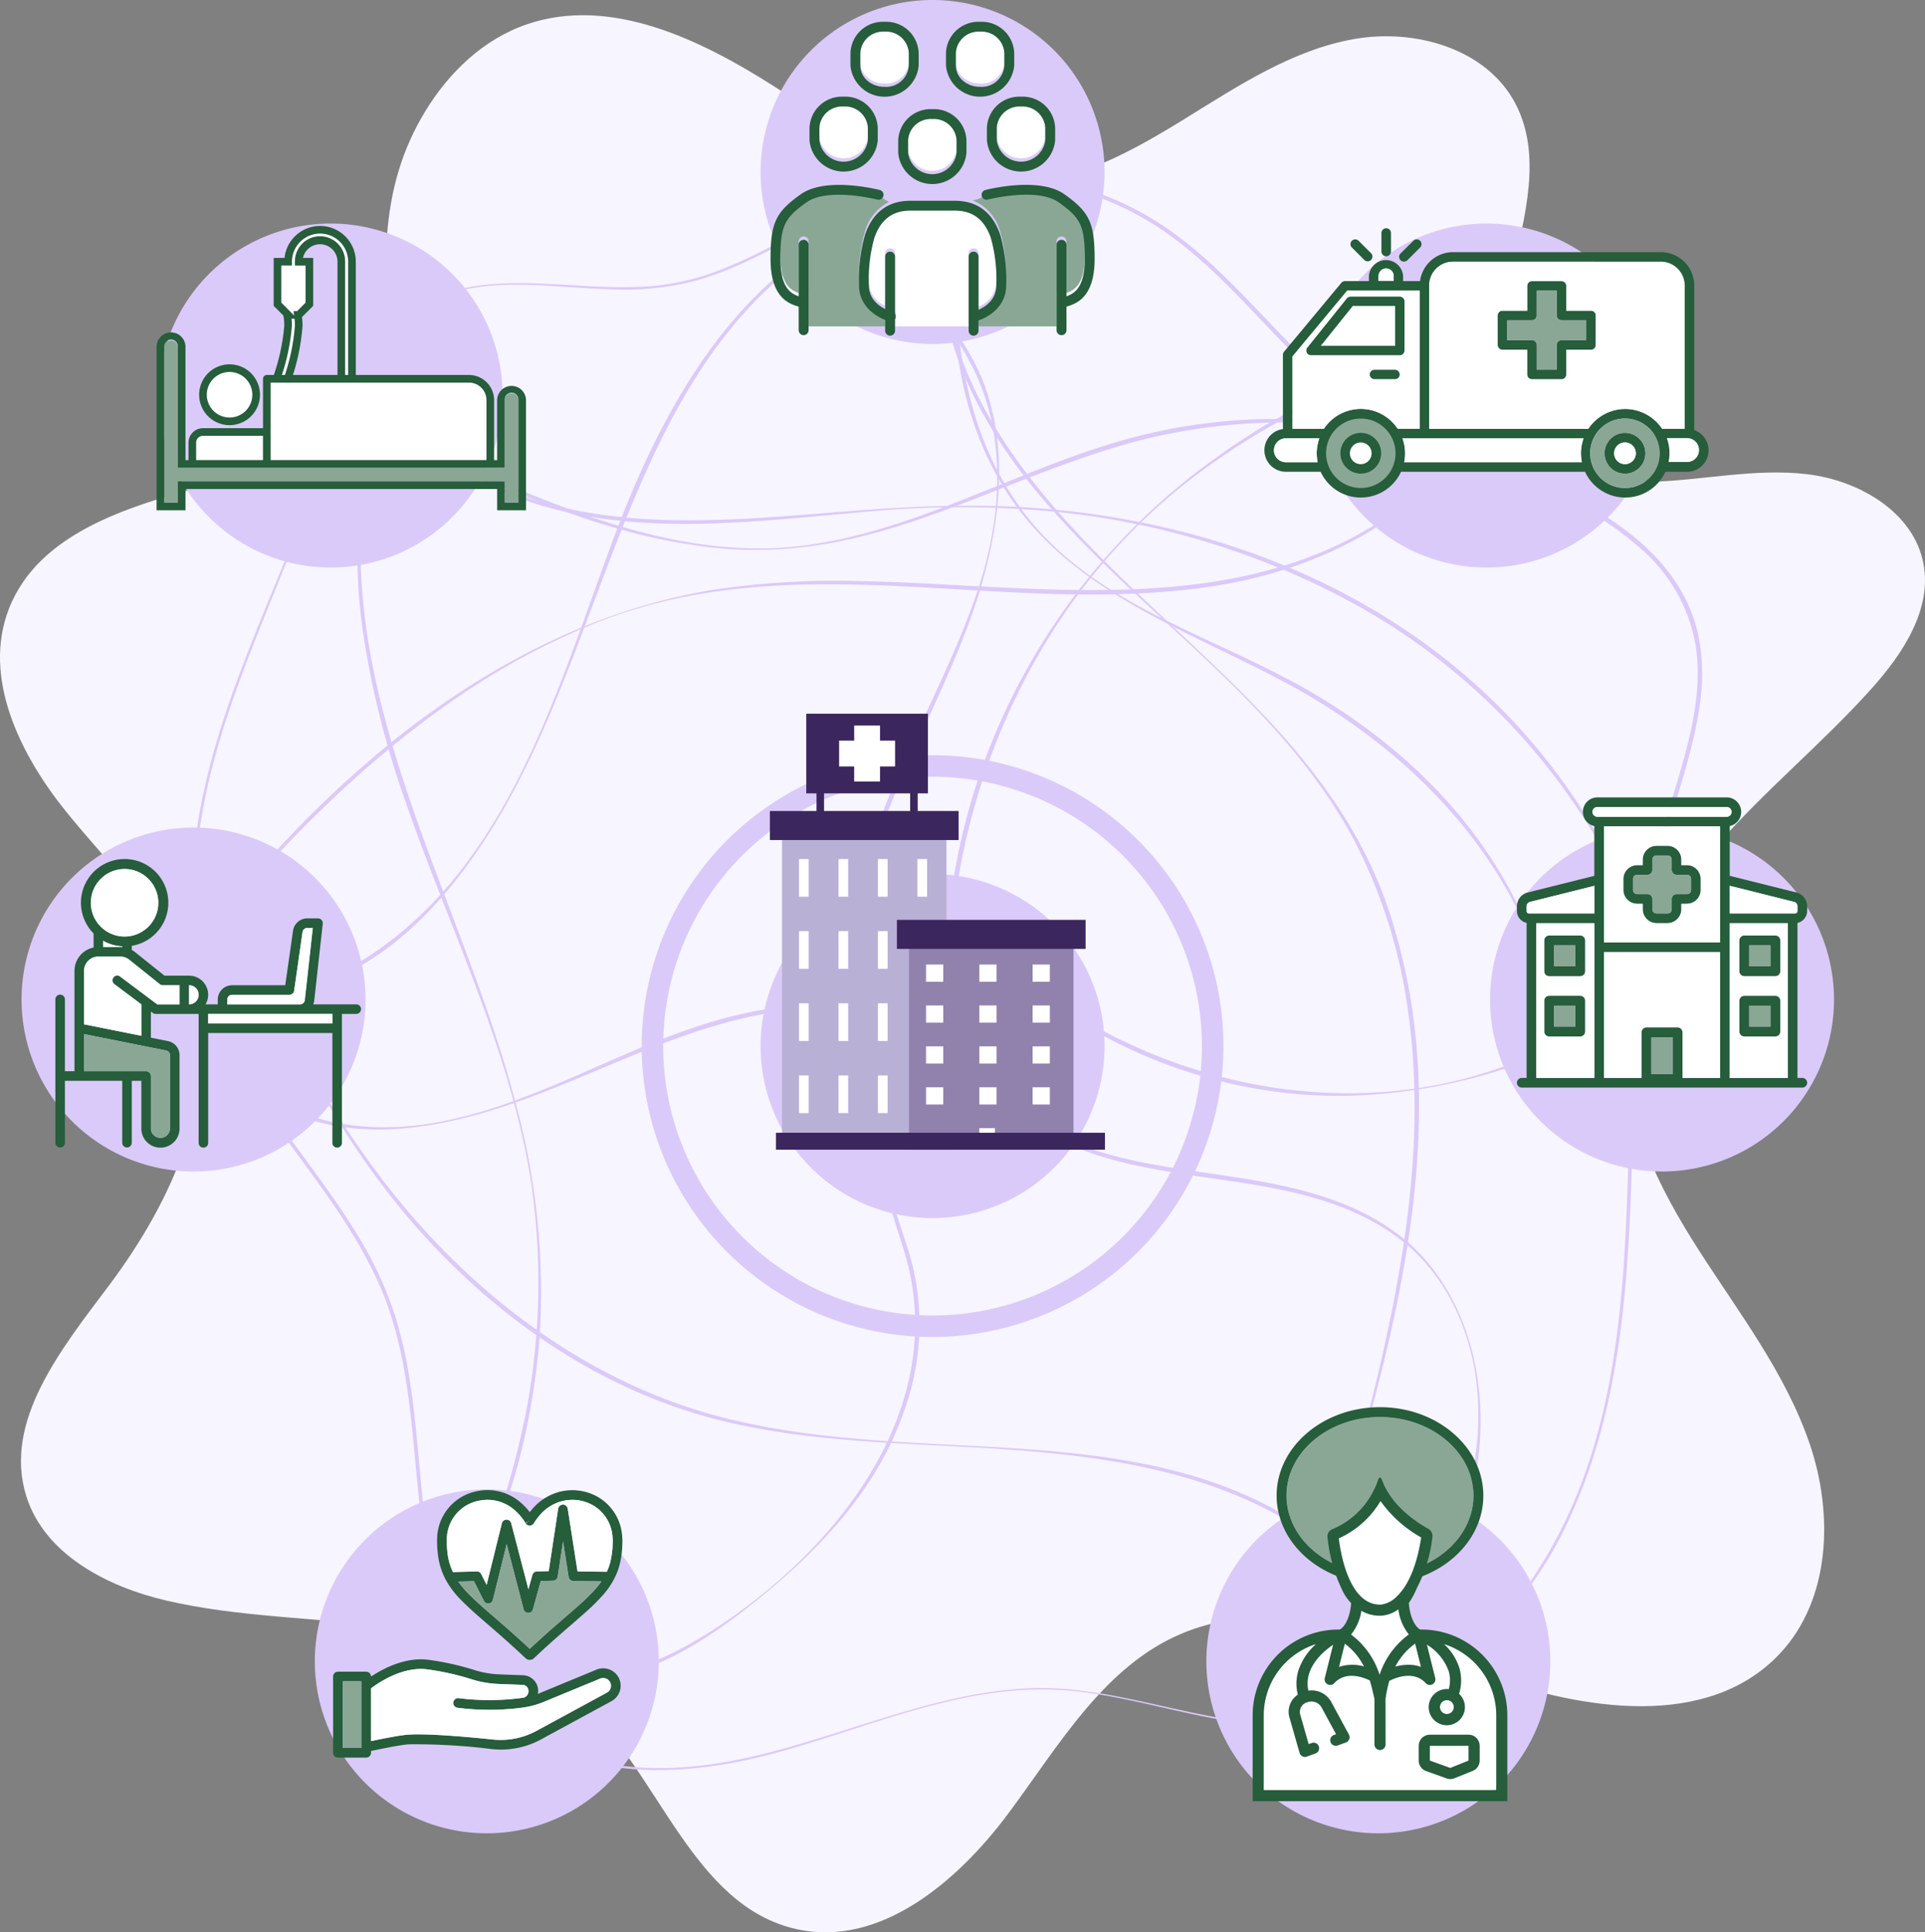 <svg id="Group_2433" data-name="Group 2433" xmlns="http://www.w3.org/2000/svg" xmlns:xlink="http://www.w3.org/1999/xlink" width="336.852" height="338.125" viewBox="0 0 336.852 338.125">
  <rect x="0" y="0" width="336.852" height="338.125" fill="#808080" stroke="none"/>
  <defs>
    <clipPath id="clip-path">
      <rect id="Rectangle_1619" data-name="Rectangle 1619" width="336.852" height="338.125" fill="none"/>
    </clipPath>
  </defs>
  <g id="Group_2396" data-name="Group 2396" clip-path="url(#clip-path)">
    <path id="Path_4973" data-name="Path 4973" d="M92.235,8.646c14.573-4.954,30.252,2.612,43.236,10.88s26.619,17.855,42,17.244c10.874-.431,20.817-5.986,30.073-11.71s18.637-11.9,29.35-13.813S260.175,12.92,265.2,22.573c9.267,17.8-11.574,42.647,1.066,58.237,5.213,6.43,14.328,8.163,22.6,7.913,9.158-.276,18.308-2.425,27.406-1.334s18.64,6.672,20.315,15.68c1.49,8.018-3.607,15.711-9.046,21.787-8.614,9.623-18.728,17.829-27.2,27.576s-15.424,21.614-15.848,34.523c-.428,13.009,5.771,25.29,12.8,36.247s15.142,21.467,19.357,33.781,3.709,27.294-5.2,36.779c-12.528,13.334-34.378,9.952-51.583,3.728s-36.122-14.313-53.007-7.268c-13.7,5.715-21.613,19.707-30.486,31.6s-22.4,23.35-36.9,20.166c-18.38-4.037-24.068-27.393-37.995-40.048C82.8,284.975,53.69,290.2,29.114,284.478c-10.4-2.422-21.331-8.1-24.518-18.292-4.1-13.111,6.2-25.814,14.441-36.8,11.2-14.917,20.024-34.1,14.327-51.859-3.915-12.2-13.9-21.269-21.925-31.262S-3.092,122.9,1.552,110.955C6.9,97.2,23.608,92.618,37.889,88.9c11.149-2.9,30.426-9.121,29.936-23.408-.509-14.829-1.626-28.1,6.581-41.6,4.133-6.8,10.186-12.646,17.829-15.243" transform="translate(0 -4.406)" fill="#f7f5ff"/>
    <path id="Path_4974" data-name="Path 4974" d="M95.513,446.749c-1.659,7.836,2,15.89,7.77,21.128,8.361,7.431,20.42,8.818,31.15,7.119,18.932-3.062,35.095-14.581,53.658-18.971,12.083-2.909,26.541-3.01,36.781,4.492-9.437-6.079-21.2-6.623-31.973-4.7-20.35,3.634-37.977,16.077-58.424,19.434-8.956,1.487-18.683,1.159-26.757-3.391-6.921-3.908-12.2-11.179-12.795-19.21a22.872,22.872,0,0,1-.033-2.389A20.446,20.446,0,0,1,95.2,447.9l.243-1.166c.009-.049.088-.03.073.017" transform="translate(-59.129 -278.402)" fill="#dacaf9"/>
    <path id="Path_4975" data-name="Path 4975" d="M210.312,596.209c4.8,7.117,13.71,10.364,22.06,10.118,8.5-.311,16.478-4,23.52-8.556,20.664-13.322,40-36.83,34.247-62.871-1.906-8.166-6.364-16.342-4.268-24.931.771-3.295,2.63-6.646,5.584-8.357a12.781,12.781,0,0,0-3.424,3.741c-2.58,4.418-2.646,9.837-1.529,14.714,1.1,4.962,3.21,9.685,4.379,14.658a44.585,44.585,0,0,1-1.822,25.3c-4.583,13-14.264,23.39-24.77,31.951-10.469,8.59-23.5,17.006-37.674,14.548a25.812,25.812,0,0,1-12.182-5.463,20.29,20.29,0,0,1-4.185-4.815c-.027-.04.04-.082.064-.041" transform="translate(-131.031 -312.624)" fill="#dacaf9"/>
    <path id="Path_4976" data-name="Path 4976" d="M522.649,600.074c10.987-15.545,22.122-32.991,21.594-52.73-.219-10.525-4.2-21.289-12.262-28.3-17.3-14.513-42.189-8.985-61.569-18.764-4.918-2.5-9.577-6.366-11.493-11.681a11.014,11.014,0,0,1-.548-5.529,12.8,12.8,0,0,0,.772,5.449c3.619,8.769,13.3,12.692,21.89,14.933,14.273,3.655,29.71,3.163,43.133,9.862a37.958,37.958,0,0,1,8.1,5.405c11.523,10.506,14.4,27.689,11.141,42.44-3.326,14.438-11.854,27.584-20.758,38.915" transform="translate(-285.58 -301.068)" fill="#dacaf9"/>
    <path id="Path_4977" data-name="Path 4977" d="M584.531,433.19a84.113,84.113,0,0,1-37.143,23.988,96.988,96.988,0,0,1-26.345,4.524c-23.827.641-48.068-9.2-64.333-26.6,23.308,22.721,59.435,32.7,90.546,21.68l4.168-1.559,4.086-1.757a112.963,112.963,0,0,0,11.736-6.315l3.7-2.468a107.549,107.549,0,0,0,13.587-11.49" transform="translate(-284.639 -269.981)" fill="#dacaf9"/>
    <path id="Path_4978" data-name="Path 4978" d="M536.338,160.082a120.921,120.921,0,0,0-51.312,21.392c-33.832,24.165-50.176,68.35-43.94,108.965-7.853-41.538,9.893-84.224,43.691-109.3l4.576-3.286,4.736-3.056c2.843-1.681,6.978-3.928,9.93-5.335,10.064-4.62,21.495-8.353,32.319-9.379" transform="translate(-273.753 -99.769)" fill="#dacaf9"/>
    <path id="Path_4979" data-name="Path 4979" d="M403.3,99.606c1.1,5.885,4.382,10.994,7.737,15.846,2.93,4.277,6.035,8.6,7.944,13.473,4.6,11.97,2.868,25.351-.853,37.323-7.126,22.377-22.588,43.109-21.809,67.252-1.867-24.49,13.857-45.163,21.417-67.38,4.574-13.136,5.654-28.424-1.246-40.949-4.4-8.359-12.142-16.014-13.19-25.564" transform="translate(-246.908 -62.078)" fill="#dacaf9"/>
    <path id="Path_4980" data-name="Path 4980" d="M116.932,109.963c-4.21,37.028-32.825,69.576-26.278,108.043,3.2,18.967,17.76,32.594,27.411,48.445a65.512,65.512,0,0,1,6.663,14.4,75.668,75.668,0,0,1,2.381,10.315c2.373,14.438,1.764,29.387,6.868,43.246a43.856,43.856,0,0,0,7.172,12.921C147,354.5,155.5,358.4,164.609,359.39c23.872,2.854,45.2-11.5,68.533-13.427,16.564-1.609,32.191,6.583,48.661,6.1,16.587-.5,31.38-10.891,40.87-24.015,22.432-31.709,15.619-72.554,19.5-109.046a138.094,138.094,0,0,1,5.574-27.594c1.36-4.489,2.75-8.962,3.733-13.524,1.06-5.1,1.608-10.408.577-15.548a28.941,28.941,0,0,0-9.58-16.1A52.452,52.452,0,0,0,330.9,138.5c-10.5-5.249-22.12-7.822-32.493-13.393-15.306-8.037-24.416-23.647-38.2-33.569-16.645-12.087-39.955-13.393-58.028-3.661-7.079,3.5-13.857,7.738-21.31,10.467-1.289.447-2.882.965-4.216,1.307A48.915,48.915,0,0,1,162.647,101c-9.3-.165-18.838-2.029-27.946.571-6.593,2.017-13.122,6.2-15.864,12.765a14.147,14.147,0,0,0-.909,6.876c.009.049-.072.057-.075.009-.647-4.732,1.443-9.449,4.746-12.779,13.632-13.381,30.451-6.642,47.062-7.995a42.944,42.944,0,0,0,11.876-2.824c7.127-2.728,13.592-6.808,20.417-10.2,18.221-9.878,41.8-8.623,58.653,3.549,10.077,7.177,17.579,17.32,26.769,25.411,10.408,9.8,24.451,13.427,37.432,18.519,12.566,4.94,25.982,13.8,28.176,28.152a34.217,34.217,0,0,1,.286,7.979c-1.03,11.768-6.22,22.614-8.316,34.162-2.771,13.793-3.233,27.892-3.654,41.926-.668,23.277-1.178,47.511-11.163,69.019-9.609,21.144-31.08,38.987-55.369,35.955-11.12-1.149-21.718-5.064-32.846-5.934-17.2-1.3-33.267,6.091-49.493,10.627-17.3,4.944-39.151,6.146-51.686-9.133-6.237-7.539-9.225-17.2-10.82-26.713-2.365-14.433-1.747-29.391-6.973-43.21-4.88-12.659-14-22.857-21.546-33.991-11.957-16.944-14.662-33.5-10.455-53.688,5.61-27.6,22.437-52.187,25.979-80.1" transform="translate(-55.526 -50.382)" fill="#dacaf9"/>
    <path id="Path_4981" data-name="Path 4981" d="M88.02,303.508c-3.186-14.8,8.073-27.465,17.521-37.425a188.315,188.315,0,0,1,17.368-16.042c12.233-9.87,26.072-18.075,41.049-22.993a104.489,104.489,0,0,1,14.59-3.64,142.052,142.052,0,0,1,25.717-1.664c32.031.539,67.942,7.547,95.544-13.047a53.35,53.35,0,0,0,10.54-10.578c.717-.944,1.147-1.72,1.812-2.655.194-.3.362-.616.544-.923l1.073-1.857c.019-.045.093-.008.067.035-.434.753-1.147,2.116-1.568,2.818-.572.9-1.173,1.831-1.768,2.7-9.688,13.612-25.77,21.272-41.9,24.121-38.854,6.578-77.005-8.86-114.576,8.771-13.059,5.78-24.9,14.2-35.634,23.553A217.746,217.746,0,0,0,100.156,272.8c-7.4,8.4-14.357,19.243-12.136,30.711" transform="translate(-54.514 -120.076)" fill="#dacaf9"/>
    <path id="Path_4982" data-name="Path 4982" d="M191.361,182.053c1.635,9.162,10.258,14.9,18.435,17.9,24.624,8.791,51.076,2.191,76.463,2.029,40.405-.774,81.371,14.1,105.877,47.406a98.6,98.6,0,0,1,8.494,13.623,89.992,89.992,0,0,1,6.108,14.863,108.171,108.171,0,0,0-7.4-16.441,111.7,111.7,0,0,0-43.784-42.679,137.689,137.689,0,0,0-53.288-15.893,173.469,173.469,0,0,0-32,.2c-20.1,1.73-41.275,4.664-60.652-2.607-8.156-3.057-17.181-9.329-18.249-18.4" transform="translate(-119.264 -113.463)" fill="#dacaf9"/>
    <path id="Path_4983" data-name="Path 4983" d="M442.006,56.257c-5.963,9.7-6.94,21.709-4.677,32.688,2.178,11.11,7.82,21.208,14.75,30.055,21.185,27.2,54.075,44.041,63.73,79.341,9.5,32.8.63,67.6-8.7,99.163,7.226-27.479,14.772-55.873,10.986-84.486a91.6,91.6,0,0,0-9.667-31.11c-13.565-25.29-39.273-40.451-56.842-62.523-7.048-8.864-12.7-19.113-14.826-30.327-2.195-10.965-1.05-23.589,5.244-32.8" transform="translate(-271.568 -35.062)" fill="#dacaf9"/>
    <path id="Path_4984" data-name="Path 4984" d="M331.755,590.683c-.2-.672-.695-2.1-.888-2.731-.168-.5-.878-2.115-1.08-2.658a47.375,47.375,0,0,0-6-9.73,58.681,58.681,0,0,0-15.906-13.513c-15.6-8.99-33.891-11.237-51.587-12.336-14.646-.9-29.465-1.039-43.875-4.154-25.922-5.435-48.187-22.452-63.606-43.585a138.546,138.546,0,0,1-15.344-26.57.038.038,0,0,1,.05.018,151.1,151.1,0,0,0,15.767,26.2c15.556,20.839,37.564,37.692,63.254,43.392,4.354.974,8.769,1.723,13.2,2.259,19.642,2.5,39.7,1.346,59.142,5.48,10.636,2.262,21.063,6.355,29.681,13.1,7.36,5.65,13.41,13.229,16.439,22.054.286.913.567,1.917.828,2.758.015.047-.063.068-.073.02" transform="translate(-83.184 -296.29)" fill="#dacaf9"/>
    <path id="Path_4985" data-name="Path 4985" d="M177.048,403.4c11.5-7.483,15.559-23.536,18.285-36.233a120.306,120.306,0,0,0,.955-41.472c-3.692-23.029-14.274-44.089-21.842-65.964a158.7,158.7,0,0,1-7.583-30.426c-1.7-12.65-1.159-25.805,3.19-37.891a89.161,89.161,0,0,0-2.941,13.575c-4.445,37.781,17.189,71.675,26.483,107.047a125.286,125.286,0,0,1,4.26,41.428c-1.23,15.389-6.557,42.025-20.806,49.935" transform="translate(-103.436 -119.3)" fill="#dacaf9"/>
    <path id="Path_4986" data-name="Path 4986" d="M72.957,230.31c9.269,9.044,24.15,8.321,34.736,2.014,26.055-15.43,34.754-46.477,44.634-73.178,8.4-22.961,21.655-48.115,45.635-57.15-43.169,19.354-44.372,73.451-67.885,108.866-5.729,8.727-12.879,16.848-22.06,22.039A37.409,37.409,0,0,1,96.2,237.208c-8.112,1.418-17.809-.728-23.239-6.9" transform="translate(-45.47 -63.568)" fill="#dacaf9"/>
    <path id="Path_4987" data-name="Path 4987" d="M169.14,167.533c-1.435,4.107.677,8.6,3.8,11.322,3.192,2.837,7.251,4.361,11.1,6.1,17.409,7.6,35.541,15.66,54.9,15.394,23.022-.512,42.931-13.873,64.754-19.527a98.6,98.6,0,0,1,53.049,1.038c.046.012.024.087-.021.072a102.757,102.757,0,0,0-53.6-.136c-26.846,7.486-47.456,22.628-76.952,17.921-14.845-2.153-28.806-8.074-42.368-14.234-3.87-1.778-7.938-3.418-11.13-6.339a12.147,12.147,0,0,1-4.157-8.487,8.131,8.131,0,0,1,.556-3.153.038.038,0,0,1,.07.027" transform="translate(-105.023 -104.382)" fill="#dacaf9"/>
    <path id="Path_4988" data-name="Path 4988" d="M444.635,80.471c-3.295,21.63-2.03,46.517,13.675,63.274,11.547,12.217,28,17.385,42.529,25.068A104.565,104.565,0,0,1,520.3,181.84c10.015,8.519,18.445,19.265,23.254,31.567.232.646.786,2.087,1.024,2.743.434,1.285.9,2.973,1.289,4.2.016.046-.062.068-.073.021-.358-1.091-1.041-3.132-1.4-4.15-.268-.681-.827-2.027-1.1-2.706-5.844-13.9-16.073-25.7-28.058-34.7a111.653,111.653,0,0,0-12.172-7.976c-7.654-4.257-15.709-7.8-23.48-11.835-8.632-4.48-17.075-9.775-23.463-17.22-14.342-16.614-15.581-40.88-11.49-61.307" transform="translate(-275.845 -50.153)" fill="#dacaf9"/>
    <path id="Path_4989" data-name="Path 4989" d="M133.874,133.922a30.094,30.094,0,1,0-30.094,30.094,30.094,30.094,0,0,0,30.094-30.094" transform="translate(-45.924 -64.71)" fill="#dacaf9"/>
    <path id="Path_4990" data-name="Path 4990" d="M133.2,149.223a11.147,11.147,0,0,0-.07-1.2h-.531a10.866,10.866,0,0,1,.069,1.2,35.908,35.908,0,0,1-1.759,8.646h.542a36.007,36.007,0,0,0,1.749-8.646" transform="translate(-81.584 -92.256)" fill="#fff"/>
    <path id="Path_4991" data-name="Path 4991" d="M132.883,122.811l-.108-.759h.639l1.473-1.473v-6.508h-1.862v-.665a4.39,4.39,0,0,1,8.779,0v19.82h.532v-19.82a4.922,4.922,0,0,0-9.844,0v.665H130.63v6.508l2.256,2.256,0-.025" transform="translate(-81.414 -67.611)" fill="#fff"/>
    <path id="Path_4992" data-name="Path 4992" d="M100.02,180.721a3.991,3.991,0,1,0-3.991-3.991,4,4,0,0,0,3.991,3.991" transform="translate(-59.849 -107.658)" fill="#fff"/>
    <path id="Path_4993" data-name="Path 4993" d="M163.464,191.252V180.743a3.063,3.063,0,0,0-3.059-3.059H125.687v13.568Z" transform="translate(-78.333 -110.74)" fill="#fff"/>
    <path id="Path_4994" data-name="Path 4994" d="M137.048,167.224a1.2,1.2,0,0,0-1.2,1.2V180.26h-57.2V159.11a1.2,1.2,0,0,0-2.395,0v27.269h2.395v-3.725h57.2v3.725h2.4V168.422a1.2,1.2,0,0,0-1.2-1.2" transform="translate(-47.527 -98.418)" fill="#8aa795"/>
    <path id="Path_4995" data-name="Path 4995" d="M102.793,202.4H92.284a1.2,1.2,0,0,0-1.2,1.2v3.059h11.706Z" transform="translate(-56.769 -126.142)" fill="#fff"/>
    <path id="Path_4996" data-name="Path 4996" d="M137.375,185.508H132.32v-3.725H77.783v3.725H72.728v-28.6a2.527,2.527,0,1,1,5.055,0v19.82H132.32V166.221a2.528,2.528,0,0,1,5.055,0Zm-3.725-1.33h2.394V166.221a1.2,1.2,0,1,0-2.394,0v11.839h-57.2v-21.15a1.2,1.2,0,1,0-2.394,0v27.269h2.394v-3.725h57.2Z" transform="translate(-45.327 -96.217)" fill="#265d3b"/>
    <path id="Path_4997" data-name="Path 4997" d="M122.821,190.132a.665.665,0,0,1-.665-.665V174.818a.665.665,0,0,1,.665-.665H158.2a4.395,4.395,0,0,1,4.39,4.39v10.775a.665.665,0,0,1-1.33,0V178.543a3.063,3.063,0,0,0-3.059-3.06H123.486v13.984a.665.665,0,0,1-.665.665" transform="translate(-76.132 -108.539)" fill="#265d3b"/>
    <path id="Path_4998" data-name="Path 4998" d="M88.886,204.87h-1.33v-3.475a2.53,2.53,0,0,1,2.528-2.527h11.174v1.33H90.084a1.2,1.2,0,0,0-1.2,1.2Z" transform="translate(-54.568 -123.942)" fill="#265d3b"/>
    <path id="Path_4999" data-name="Path 4999" d="M97.82,179.852a5.321,5.321,0,1,1,5.321-5.321,5.327,5.327,0,0,1-5.321,5.321m0-9.311a3.991,3.991,0,1,0,3.991,3.991,4,4,0,0,0-3.991-3.991" transform="translate(-57.649 -105.458)" fill="#265d3b"/>
    <path id="Path_5000" data-name="Path 5000" d="M128.321,131.592l-1.257-.436a35.9,35.9,0,0,0,1.876-8.777,10.514,10.514,0,0,0-.157-1.744l-1.7-1.705v-8.39h1.9a6.252,6.252,0,0,1,12.469.665v20.219h-1.33V111.2a4.922,4.922,0,0,0-9.844,0v.665h-1.862v6.509l2.8,2.8H130.2a10.954,10.954,0,0,1,.068,1.2,36.788,36.788,0,0,1-1.949,9.213" transform="translate(-79.191 -65.411)" fill="#265d3b"/>
    <path id="Path_5001" data-name="Path 5001" d="M133.482,134.666l-1.261-.422a36.189,36.189,0,0,0,1.795-8.784,12.431,12.431,0,0,0-.142-1.769l-.108-.759h.639l1.473-1.473v-6.509h-1.862v-.665a4.39,4.39,0,1,1,8.779,0V134.5h-1.33V114.286a3.06,3.06,0,0,0-6.046-.665h1.789v8.39l-1.957,1.957a12.647,12.647,0,0,1,.094,1.492,37.146,37.146,0,0,1-1.863,9.207" transform="translate(-82.405 -68.491)" fill="#265d3b"/>
    <path id="Path_5002" data-name="Path 5002" d="M670.717,133.922a30.094,30.094,0,1,0-30.094,30.094,30.094,30.094,0,0,0,30.094-30.094" transform="translate(-380.505 -64.71)" fill="#dacaf9"/>
    <path id="Path_5003" data-name="Path 5003" d="M662.474,148.247V122.952a5.85,5.85,0,0,0-5.85-5.85H620.273a5.85,5.85,0,0,0-5.783,5.073h-2.958v-.836a3,3,0,0,0-5.992,0v.836h-4.178a.834.834,0,0,0-.643.3l-10.028,12.059h0a.836.836,0,0,0-.192.535v12.994a3.677,3.677,0,0,0-2.14,1.053,3.76,3.76,0,0,0,2.666,6.418H597.1a7.738,7.738,0,0,0,14.065,0h32.2a7.738,7.738,0,0,0,14.065,0h3.794a3.75,3.75,0,0,0,1.254-7.287Zm-46.379-25.295a4.178,4.178,0,0,1,4.178-4.178h36.351a4.178,4.178,0,0,1,4.178,4.178v25.07H656.85a7.738,7.738,0,0,0-12.911,0H616.1Zm-8.858-1.671a1.324,1.324,0,0,1,2.649,0v.836h-2.674v-.836Zm-15.042,14.048,9.552-11.482h12.677v24.167h-3.844a7.738,7.738,0,0,0-12.911,0h-5.491V135.37Zm-1.17,18.535a2.089,2.089,0,0,1-1.48-3.568,2.056,2.056,0,0,1,1.48-.61h5.85a7.663,7.663,0,0,0-.3,4.178Zm13.1,4.512h0a6.073,6.073,0,1,0-.009,0Zm7.588-4.512a7.666,7.666,0,0,0-.3-4.178h31.7a7.663,7.663,0,0,0-.3,4.178Zm38.64,4.513a6.084,6.084,0,1,1,4.294-1.782,6.073,6.073,0,0,1-4.294,1.782Zm12.334-5.165a2.04,2.04,0,0,1-1.471.61h-3.234a7.659,7.659,0,0,0-.3-4.178h3.535a2.089,2.089,0,0,1,2.089,2.089A2.047,2.047,0,0,1,662.691,153.212Z" transform="translate(-366.003 -72.983)" fill="#265d3b"/>
    <path id="Path_5004" data-name="Path 5004" d="M626.108,201.034a3.577,3.577,0,1,0,2.521,1.047A3.568,3.568,0,0,0,626.108,201.034Zm0,5.474a1.9,1.9,0,1,1,1.9-1.9A1.9,1.9,0,0,1,626.108,206.508Z" transform="translate(-387.991 -125.292)" fill="#265d3b"/>
    <path id="Path_5005" data-name="Path 5005" d="M748.831,201.034a3.577,3.577,0,1,0,2.521,1.047A3.568,3.568,0,0,0,748.831,201.034Zm0,5.474a1.9,1.9,0,1,1,1.9-1.9A1.9,1.9,0,0,1,748.831,206.508Z" transform="translate(-464.477 -125.292)" fill="#265d3b"/>
    <path id="Path_5006" data-name="Path 5006" d="M623.032,148.019a.836.836,0,0,0,.835-.835v-8.616a.836.836,0,0,0-.835-.835h-8.616a.836.836,0,0,0-.652.309l-6.927,8.615a.836.836,0,0,0,.652,1.362Zm-8.223-8.615h7.379v6.944H609.235Z" transform="translate(-378.088 -85.84)" fill="#265d3b"/>
    <path id="Path_5007" data-name="Path 5007" d="M640.586,171.709h-3.593a.836.836,0,0,0,0,1.672h3.593a.836.836,0,1,0,0-1.672" transform="translate(-396.478 -107.016)" fill="#265d3b"/>
    <path id="Path_5008" data-name="Path 5008" d="M696.436,142.576h4.329v4.329a.835.835,0,0,0,.836.836h5.173a.835.835,0,0,0,.835-.836v-4.329h4.329a.836.836,0,0,0,.835-.836v-5.164a.836.836,0,0,0-.835-.836h-4.329V131.4a.835.835,0,0,0-.835-.836h-5.165a.835.835,0,0,0-.835.836v4.337h-4.337a.835.835,0,0,0-.835.836v5.165h0a.836.836,0,0,0,.835.836Zm.836-5.165H701.6a.835.835,0,0,0,.835-.835v-4.337h3.5v4.337a.836.836,0,0,0,.836.835H711.1V140.9h-4.329a.836.836,0,0,0-.836.835v4.329h-3.493V141.74a.836.836,0,0,0-.836-.835h-4.337Z" transform="translate(-433.526 -81.375)" fill="#265d3b"/>
    <path id="Path_5009" data-name="Path 5009" d="M642.451,110.958a.836.836,0,0,0,.836-.835v-3.209a.836.836,0,1,0-1.671,0v3.209a.836.836,0,0,0,.835.835Z" transform="translate(-399.88 -66.112)" fill="#265d3b"/>
    <path id="Path_5010" data-name="Path 5010" d="M650.688,115.066a.838.838,0,0,0,.593-.243l2.265-2.264a.836.836,0,0,0-1.179-1.179l-2.29,2.256a.836.836,0,0,0,.61,1.429Z" transform="translate(-405 -69.291)" fill="#265d3b"/>
    <path id="Path_5011" data-name="Path 5011" d="M629.706,114.825a.836.836,0,0,0,1.178-1.178l-2.264-2.265h0a.836.836,0,0,0-1.179,1.179Z" transform="translate(-390.921 -69.292)" fill="#265d3b"/>
    <path id="Path_5012" data-name="Path 5012" d="M622.56,135H609.884l-9.552,11.482-.017.041v12.643h5.49a7.739,7.739,0,0,1,12.911,0h3.844Zm-4.313,15.5h-3.593a.836.836,0,0,1,0-1.672h3.593a.836.836,0,1,1,0,1.672m1.671-5.021a.835.835,0,0,1-.835.835H603.54a.836.836,0,0,1-.652-1.362l6.927-8.615a.835.835,0,0,1,.652-.309h8.616a.835.835,0,0,1,.835.836Z" transform="translate(-374.14 -84.138)" fill="#fff"/>
    <path id="Path_5013" data-name="Path 5013" d="M651.375,203.584a7.667,7.667,0,0,1,.3,4.178h31.1a7.663,7.663,0,0,1,.3-4.178Z" transform="translate(-405.962 -126.881)" fill="#fff"/>
    <path id="Path_5014" data-name="Path 5014" d="M613.511,149.113h12.953v-6.944h-7.379Z" transform="translate(-382.364 -88.605)" fill="#fff"/>
    <path id="Path_5015" data-name="Path 5015" d="M621.984,194.4a6.075,6.075,0,0,0-.006,12.151h.006a6.075,6.075,0,0,0,0-12.151m2.515,8.59a3.563,3.563,0,1,1,1.045-2.524,3.569,3.569,0,0,1-1.045,2.524" transform="translate(-383.858 -121.159)" fill="#8aa795"/>
    <path id="Path_5016" data-name="Path 5016" d="M752.322,205.636a1.9,1.9,0,1,0,1.171,1.752,1.9,1.9,0,0,0-1.171-1.752" transform="translate(-467.242 -128.07)" fill="#fff"/>
    <path id="Path_5017" data-name="Path 5017" d="M629.6,205.636a1.9,1.9,0,1,0,1.171,1.752,1.9,1.9,0,0,0-1.171-1.752" transform="translate(-390.756 -128.07)" fill="#fff"/>
    <path id="Path_5018" data-name="Path 5018" d="M593.793,203.584a2.058,2.058,0,0,0-1.48.61,2.089,2.089,0,0,0,1.48,3.568h5.549a7.663,7.663,0,0,1,.3-4.178Z" transform="translate(-368.771 -126.881)" fill="#fff"/>
    <path id="Path_5019" data-name="Path 5019" d="M777.72,203.474h-3.535a7.66,7.66,0,0,1,.3,4.178h3.234a2.04,2.04,0,0,0,1.471-.61h0a2.048,2.048,0,0,0,.618-1.479,2.089,2.089,0,0,0-2.089-2.089" transform="translate(-482.502 -126.813)" fill="#fff"/>
    <path id="Path_5020" data-name="Path 5020" d="M708.5,125.716a4.179,4.179,0,0,0-4.179-4.178H667.973a4.179,4.179,0,0,0-4.178,4.178v25.07h27.844a7.738,7.738,0,0,1,12.911,0H708.5Zm-15.552,10.4a.836.836,0,0,1-.835.836h-4.329v4.329a.835.835,0,0,1-.835.836h-5.173a.836.836,0,0,1-.836-.836v-4.329h-4.329a.836.836,0,0,1-.835-.836v-5.164a.836.836,0,0,1,.835-.836h4.337v-4.337a.835.835,0,0,1,.835-.836h5.165a.835.835,0,0,1,.835.836v4.337h4.329a.836.836,0,0,1,.835.836Z" transform="translate(-413.703 -75.747)" fill="#fff"/>
    <path id="Path_5021" data-name="Path 5021" d="M632.01,226.652h0Z" transform="translate(-393.893 -141.258)" fill="#fff"/>
    <path id="Path_5022" data-name="Path 5022" d="M632.026,226.651h0" transform="translate(-393.901 -141.258)" fill="#fff"/>
    <path id="Path_5023" data-name="Path 5023" d="M744.683,194.4a6.076,6.076,0,1,0,4.3,1.779,6.073,6.073,0,0,0-4.3-1.779m2.524,8.59a3.563,3.563,0,1,1,1.045-2.524,3.569,3.569,0,0,1-1.045,2.524" transform="translate(-460.329 -121.159)" fill="#8aa795"/>
    <path id="Path_5024" data-name="Path 5024" d="M708.946,139.932a.834.834,0,0,1-.245-.59V135h-3.5v4.337a.835.835,0,0,1-.835.835h-4.329v3.493h4.337a.836.836,0,0,1,.836.835v4.329H708.7v-4.329a.836.836,0,0,1,.836-.835h4.329v-3.493h-4.329a.836.836,0,0,1-.591-.245" transform="translate(-436.29 -84.14)" fill="#8aa795"/>
    <path id="Path_5025" data-name="Path 5025" d="M642.892,126a1.324,1.324,0,0,0-2.649,0h-.025v.836h2.674Z" transform="translate(-399.009 -77.704)" fill="#fff"/>
    <path id="Path_5026" data-name="Path 5026" d="M413.451,30.094a30.094,30.094,0,1,0-30.094,30.094,30.094,30.094,0,0,0,30.094-30.094" transform="translate(-220.167)" fill="#dacaf9"/>
    <path id="Path_5027" data-name="Path 5027" d="M403.824,13.173a3.967,3.967,0,0,0-4.241,3.73v2.183a3.5,3.5,0,0,0,1.169,2.6,4.518,4.518,0,0,0,3.072,1.13,3.967,3.967,0,0,0,4.241-3.73V16.9a3.967,3.967,0,0,0-4.241-3.73" transform="translate(-249.036 -8.21)" fill="#fff"/>
    <path id="Path_5028" data-name="Path 5028" d="M384.808,47.947a3.967,3.967,0,0,0-4.241,3.73V53.86a4.276,4.276,0,0,0,8.482,0V51.677a3.967,3.967,0,0,0-4.241-3.73" transform="translate(-237.184 -29.882)" fill="#fff"/>
    <path id="Path_5029" data-name="Path 5029" d="M421,104.329a.864.864,0,0,1,1.729,0v9.3a4.71,4.71,0,0,0,3.112-4.287,26.588,26.588,0,0,0-.968-8.3c-1.106-3.2-3.164-4.756-6.293-4.756H410.8c-3.129,0-5.187,1.556-6.293,4.756a26.588,26.588,0,0,0-.968,8.3,4.633,4.633,0,0,0,2.853,4.159v-9.173a.864.864,0,0,1,1.729,0v10.092a.859.859,0,0,1,.063.57.9.9,0,0,1-.063.173v1.959H421Z" transform="translate(-251.502 -60.012)" fill="#fff"/>
    <path id="Path_5030" data-name="Path 5030" d="M426.008,53.743h0a3.967,3.967,0,0,0-4.24,3.73v2.184a4.276,4.276,0,0,0,8.482,0V57.473a3.967,3.967,0,0,0-4.241-3.73" transform="translate(-262.862 -33.495)" fill="#fff"/>
    <path id="Path_5031" data-name="Path 5031" d="M467.205,47.946a3.967,3.967,0,0,0-4.241,3.73v2.183a4.276,4.276,0,0,0,8.482,0V51.676a3.967,3.967,0,0,0-4.241-3.73" transform="translate(-288.537 -29.882)" fill="#fff"/>
    <path id="Path_5032" data-name="Path 5032" d="M466.855,90.226c-3.771-2.671-12.337-.5-12.423-.474a.852.852,0,0,1-.6-.064,5.627,5.627,0,0,1-2,.795,8.151,8.151,0,0,1,4.772,5.39,28.021,28.021,0,0,1,1.063,8.862c0,3.63-2.933,5.516-4.841,6.145v1.635H466.49V97.647a.864.864,0,0,1,1.729,0v9.02c1.447-.488,3.2-1.591,3.2-6.513,0-5.757-.64-7.149-4.563-9.927" transform="translate(-281.602 -55.404)" fill="#8aa795"/>
    <path id="Path_5033" data-name="Path 5033" d="M376.214,104.735a28.012,28.012,0,0,1,1.063-8.862,8.353,8.353,0,0,1,4.194-5.142,4.33,4.33,0,0,1-.936-.578,6.993,6.993,0,0,1-.693-.393.855.855,0,0,1-.388-.007c-.086-.023-8.652-2.2-12.423.474-3.923,2.779-4.563,4.17-4.563,9.927,0,4.921,1.752,6.025,3.2,6.513v-9.02a.864.864,0,0,1,1.729,0v14.869h13.4V110.79a6.582,6.582,0,0,1-4.582-6.055" transform="translate(-225.905 -55.403)" fill="#8aa795"/>
    <path id="Path_5034" data-name="Path 5034" d="M448.193,13.173a3.967,3.967,0,0,0-4.241,3.73v2.183a3.5,3.5,0,0,0,1.169,2.6,4.519,4.519,0,0,0,3.072,1.13,3.967,3.967,0,0,0,4.241-3.73V16.9a3.967,3.967,0,0,0-4.241-3.73" transform="translate(-276.688 -8.21)" fill="#fff"/>
    <path id="Path_5035" data-name="Path 5035" d="M423.149,52.432a3.967,3.967,0,0,1,4.241,3.73v2.184a4.276,4.276,0,0,1-8.482,0V56.162a3.966,3.966,0,0,1,4.24-3.73Zm0-1.729a5.675,5.675,0,0,0-5.969,5.459v2.184a5.994,5.994,0,0,0,11.94,0V56.162a5.676,5.676,0,0,0-5.97-5.459Z" transform="translate(-260.002 -31.6)" fill="#265d3b"/>
    <path id="Path_5036" data-name="Path 5036" d="M381.949,46.636a3.967,3.967,0,0,1,4.241,3.73v2.184a4.276,4.276,0,0,1-8.482,0V50.366a3.967,3.967,0,0,1,4.241-3.73m0-1.729a5.675,5.675,0,0,0-5.97,5.459v2.184a5.994,5.994,0,0,0,11.94,0V50.366a5.675,5.675,0,0,0-5.97-5.459" transform="translate(-234.325 -27.988)" fill="#265d3b"/>
    <path id="Path_5037" data-name="Path 5037" d="M400.965,11.862a3.967,3.967,0,0,1,4.241,3.73v2.184a3.967,3.967,0,0,1-4.241,3.73,4.518,4.518,0,0,1-3.072-1.13,3.5,3.5,0,0,1-1.169-2.6V15.592a3.967,3.967,0,0,1,4.241-3.73m0-1.729a5.675,5.675,0,0,0-5.97,5.459v2.184a5.993,5.993,0,0,0,11.939,0V15.592a5.675,5.675,0,0,0-5.97-5.459" transform="translate(-246.176 -6.315)" fill="#265d3b"/>
    <path id="Path_5038" data-name="Path 5038" d="M445.334,11.862a3.967,3.967,0,0,1,4.241,3.73v2.184a3.967,3.967,0,0,1-4.241,3.73,4.519,4.519,0,0,1-3.072-1.13,3.5,3.5,0,0,1-1.169-2.6V15.592a3.967,3.967,0,0,1,4.241-3.73m0-1.729a5.675,5.675,0,0,0-5.97,5.459v2.184a5.994,5.994,0,0,0,11.94,0V15.592a5.675,5.675,0,0,0-5.97-5.459" transform="translate(-273.829 -6.315)" fill="#265d3b"/>
    <path id="Path_5039" data-name="Path 5039" d="M464.346,46.635a3.967,3.967,0,0,1,4.241,3.73v2.184a4.276,4.276,0,0,1-8.482,0V50.365a3.967,3.967,0,0,1,4.241-3.73m0-1.729a5.676,5.676,0,0,0-5.97,5.459v2.184a5.994,5.994,0,0,0,11.94,0V50.365a5.675,5.675,0,0,0-5.97-5.459" transform="translate(-285.678 -27.987)" fill="#265d3b"/>
    <path id="Path_5040" data-name="Path 5040" d="M363.155,107.237a.865.865,0,0,1-.238-.034c-1.635-.467-5.036-1.439-5.036-8.352,0-6.313.89-8.22,5.292-11.338,4.427-3.135,13.474-.836,13.857-.736a.865.865,0,0,1-.434,1.674c-.086-.023-8.652-2.2-12.423.474-3.923,2.779-4.563,4.17-4.563,9.927,0,5.609,2.276,6.26,3.782,6.69a.865.865,0,0,1-.237,1.7" transform="translate(-223.045 -53.518)" fill="#265d3b"/>
    <path id="Path_5041" data-name="Path 5041" d="M371.823,128.059a.864.864,0,0,1-.864-.864V112.24a.864.864,0,1,1,1.729,0v14.955a.864.864,0,0,1-.864.864" transform="translate(-231.196 -69.413)" fill="#265d3b"/>
    <path id="Path_5042" data-name="Path 5042" d="M470.376,107.237a.865.865,0,0,1-.237-1.7c1.506-.43,3.782-1.081,3.782-6.69,0-5.757-.639-7.149-4.563-9.927-3.771-2.671-12.337-.5-12.423-.474a.865.865,0,0,1-.434-1.674c.383-.1,9.43-2.4,13.857.736,4.4,3.118,5.292,5.026,5.292,11.338,0,6.913-3.4,7.885-5.036,8.352a.865.865,0,0,1-.238.034" transform="translate(-284.105 -53.518)" fill="#265d3b"/>
    <path id="Path_5043" data-name="Path 5043" d="M491.593,128.059a.864.864,0,0,1-.864-.864V112.24a.864.864,0,1,1,1.729,0v14.955a.864.864,0,0,1-.864.864" transform="translate(-305.841 -69.413)" fill="#265d3b"/>
    <path id="Path_5044" data-name="Path 5044" d="M411.976,131.578a.864.864,0,0,1-.864-.864V117.747a.864.864,0,1,1,1.729,0v12.967a.864.864,0,0,1-.864.864" transform="translate(-256.221 -72.845)" fill="#265d3b"/>
    <path id="Path_5045" data-name="Path 5045" d="M450.752,131.578a.864.864,0,0,1-.864-.864V117.747a.864.864,0,1,1,1.729,0v12.967a.864.864,0,0,1-.864.864" transform="translate(-280.388 -72.845)" fill="#265d3b"/>
    <path id="Path_5046" data-name="Path 5046" d="M419.179,114.342a.865.865,0,0,1-.2-1.705c.161-.04,4.006-1.031,4.006-4.606a26.588,26.588,0,0,0-.968-8.3c-1.106-3.2-3.164-4.756-6.293-4.756h-7.78c-3.129,0-5.187,1.556-6.293,4.756a26.588,26.588,0,0,0-.968,8.3c0,3.6,3.966,4.6,4.006,4.606a.865.865,0,1,1-.4,1.681c-1.844-.444-5.33-2.329-5.33-6.287a28.011,28.011,0,0,1,1.063-8.862c1.357-3.928,4.025-5.92,7.927-5.92h7.78c3.9,0,6.57,1.992,7.927,5.92a28.011,28.011,0,0,1,1.063,8.862c0,3.958-3.487,5.843-5.33,6.287a.877.877,0,0,1-.2.024" transform="translate(-248.642 -58.116)" fill="#265d3b"/>
    <path id="Path_5047" data-name="Path 5047" d="M70.2,414.44a30.094,30.094,0,1,0-30.094,30.094A30.094,30.094,0,0,0,70.2,414.44" transform="translate(-6.24 -239.539)" fill="#dacaf9"/>
    <path id="Path_5048" data-name="Path 5048" d="M78.367,424.423H70.835a2.424,2.424,0,0,0,.167-.558l1.5-13.557a.836.836,0,0,0-.826-.929H69.786a2.519,2.519,0,0,0-2.482,2.153L65.94,421.08h-9.3a2.507,2.507,0,0,0-2.507,2.507v.836H51.993a3.33,3.33,0,0,0-2.878-5.015h-4.3l-5.127-4.1a4.169,4.169,0,0,0-.6-.4v-.725a7.646,7.646,0,1,0-6.686-2.164v2.457a4.179,4.179,0,0,0-3.343,4.094v17.551H27.385V423.587a.836.836,0,1,0-1.671,0V448.66a.836.836,0,0,0,1.671,0V437.8H37.415V448.66a.836.836,0,0,0,1.671,0V437.8h1.672v8.358a3.343,3.343,0,0,0,6.686,0V433.315a2.506,2.506,0,0,0-2.016-2.459l-3.027-.605a.775.775,0,0,0,.028-.145v-4.43l.335.251a.835.835,0,0,0,.5.167h7.522V448.66a.836.836,0,0,0,1.672,0V429.437H74.188V448.66a.836.836,0,0,0,1.672,0V426.094h2.507a.836.836,0,0,0,0-1.672M34.071,413.3a7.585,7.585,0,0,0,3.343.979v.143c-.112-.008-.224-.028-.334-.028H34.071Zm3.756-12.559a5.91,5.91,0,0,1,.083,11.819h-.166a5.91,5.91,0,0,1,.083-11.819M45.1,432.5a.836.836,0,0,1,.669.819v12.837a1.672,1.672,0,0,1-3.343,0V436.96a.836.836,0,0,0-.836-.836H30.728v-6.5Zm-1.559-8.073-6.464-4.847a.836.836,0,1,0-1,1.337l4.68,3.51v5.5l-10.029-2.006v-9.344a2.507,2.507,0,0,1,2.507-2.507H37.08a2.506,2.506,0,0,1,1.566.55L44,420.9a.832.832,0,0,0,.523.182h2.925v3.341Zm7.019-.836a1.672,1.672,0,0,1-1.448.836v-3.343a1.672,1.672,0,0,1,1.448,2.507m6.074-.836H66.666a.836.836,0,0,0,.836-.717l1.466-10.266a.835.835,0,0,1,.836-.717h.96l-1.4,12.63h0a.836.836,0,0,1-.836.742H55.8v-.836a.836.836,0,0,1,.836-.836m17.551,5.015H52.458V426.1h21.73Z" transform="translate(-16.026 -248.68)" fill="#265d3b"/>
    <path id="Path_5049" data-name="Path 5049" d="M39.023,486.76H49.888a.836.836,0,0,1,.836.836v9.193a1.672,1.672,0,0,0,3.343,0V483.952a.836.836,0,0,0-.669-.819l-14.375-2.875Z" transform="translate(-24.321 -299.315)" fill="#8aa795"/>
    <path id="Path_5050" data-name="Path 5050" d="M52.813,449.293a.832.832,0,0,1-.523-.182l-5.349-4.284a2.506,2.506,0,0,0-1.566-.55H41.53a2.507,2.507,0,0,0-2.507,2.507v9.344l10.029,2.006v-5.5l-4.68-3.51a.836.836,0,1,1,1-1.337l6.464,4.847h3.9v-3.341Z" transform="translate(-24.321 -276.891)" fill="#fff"/>
    <path id="Path_5051" data-name="Path 5051" d="M50.9,438.03c.11,0,.222.02.334.028v-.143a7.586,7.586,0,0,1-3.343-.979v1.094Z" transform="translate(-29.851 -272.316)" fill="#fff"/>
    <path id="Path_5052" data-name="Path 5052" d="M48,415.42h.166a5.911,5.911,0,1,0-.166,0" transform="translate(-26.286 -251.54)" fill="#fff"/>
    <path id="Path_5053" data-name="Path 5053" d="M87.825,457.587v3.343a1.671,1.671,0,1,0,0-3.343" transform="translate(-54.736 -285.186)" fill="#fff"/>
    <rect id="Rectangle_1575" data-name="Rectangle 1575" width="21.73" height="1.672" transform="translate(36.432 177.415)" fill="#fff"/>
    <path id="Path_5054" data-name="Path 5054" d="M118.293,444.341a.836.836,0,0,0,.836-.742h0l1.4-12.63h-.96a.836.836,0,0,0-.836.717l-1.466,10.266a.836.836,0,0,1-.836.717H106.407a.836.836,0,0,0-.836.836v.836Z" transform="translate(-65.796 -268.597)" fill="#fff"/>
    <path id="Path_5055" data-name="Path 5055" d="M752.248,414.44a30.094,30.094,0,1,0-30.094,30.094,30.094,30.094,0,0,0,30.094-30.094" transform="translate(-431.319 -239.539)" fill="#dacaf9"/>
    <path id="Path_5056" data-name="Path 5056" d="M754.7,391.723a2.128,2.128,0,0,0,.622-1.492v-.847a2.479,2.479,0,0,0-1.871-2.4l-11.668-2.915v-8.711a2.536,2.536,0,0,0-.539-5.015H718.628a2.536,2.536,0,0,0-.542,5.014v8.711l-11.665,2.917h0a2.482,2.482,0,0,0-1.875,2.4v.848a2.132,2.132,0,0,0,1.691,2.069v27.126h-.845a.847.847,0,1,0,0,1.694h49.086a.847.847,0,0,0,0-1.694h-.845V392.3a2.128,2.128,0,0,0,1.07-.578m-36.617,4.855v22.849H707.932V392.345h10.153v4.233m0-5.925H706.665a.412.412,0,0,1-.424-.422v-.848a.77.77,0,0,1,.59-.755l11.255-2.814Zm9.99,21.66h3.717v6.44h-3.717Zm12.013,7.115h-6.567v-7.98a.864.864,0,0,0-.864-.865h-5.446a.864.864,0,0,0-.865.865v7.98h-6.566v-22h20.308Zm0-34.7v6.75c0,.008,0,.014,0,.022v4.23l-19.982,0h-.326V375.418h20.31Zm.868-11-.023,0-22,0h-.306a.847.847,0,1,1,0-1.693h22.617a.828.828,0,0,1,.848.848h0a.826.826,0,0,1-.847.845Zm10.978,45.7H741.785V392.346h10.153Zm1.693-29.2a.408.408,0,0,1-.421.421H741.785v-4.839l11.258,2.814a.771.771,0,0,1,.589.757Z" transform="translate(-439.1 -230.812)" fill="#265d3b"/>
    <path id="Path_5057" data-name="Path 5057" d="M756.395,402.954h.96v.963a2.438,2.438,0,0,0,2.426,2.423H761.7a2.438,2.438,0,0,0,2.426-2.423v-.963h.96a2.438,2.438,0,0,0,2.426-2.423v-1.923a2.438,2.438,0,0,0-2.426-2.423h-.96v-.96A2.441,2.441,0,0,0,761.7,392.8h-1.919a2.441,2.441,0,0,0-2.426,2.426v.96h-.96a2.435,2.435,0,0,0-2.423,2.423v1.922a2.436,2.436,0,0,0,2.423,2.423m-.731-4.344a.71.71,0,0,1,.731-.732H758.2a.848.848,0,0,0,.844-.847v-1.805a.716.716,0,0,1,.735-.734H761.7a.716.716,0,0,1,.734.735v1.8a.848.848,0,0,0,.846.848h1.805a.712.712,0,0,1,.734.729v1.923a.715.715,0,0,1-.736.734h-1.8a.848.848,0,0,0-.848.843v1.807a.711.711,0,0,1-.732.732h-1.92a.711.711,0,0,1-.734-.731v-1.809a.847.847,0,0,0-.846-.842h-1.806a.712.712,0,0,1-.731-.736Z" transform="translate(-469.905 -244.808)" fill="#265d3b"/>
    <path id="Path_5058" data-name="Path 5058" d="M723.523,434.472h-5.446a.864.864,0,0,0-.864.865v5.4a.864.864,0,0,0,.864.864h5.446a.865.865,0,0,0,.865-.864v-5.4a.865.865,0,0,0-.865-.865m-.864,5.4h-3.717V436.2h3.717Z" transform="translate(-446.995 -270.78)" fill="#265d3b"/>
    <path id="Path_5059" data-name="Path 5059" d="M723.523,462.465h-5.446a.864.864,0,0,0-.864.864v5.4a.864.864,0,0,0,.864.865h5.446a.865.865,0,0,0,.865-.865v-5.4a.865.865,0,0,0-.865-.864m-.864,5.4h-3.717v-3.674h3.717Z" transform="translate(-446.995 -288.226)" fill="#265d3b"/>
    <path id="Path_5060" data-name="Path 5060" d="M808.708,441.6h5.446a.865.865,0,0,0,.865-.864v-5.4a.865.865,0,0,0-.865-.865h-5.446a.864.864,0,0,0-.864.865v5.4a.864.864,0,0,0,.864.864m.864-5.4h3.717v3.674h-3.717Z" transform="translate(-503.48 -270.78)" fill="#265d3b"/>
    <path id="Path_5061" data-name="Path 5061" d="M808.708,469.6h5.446a.865.865,0,0,0,.865-.865v-5.4a.865.865,0,0,0-.865-.864h-5.446a.864.864,0,0,0-.864.864v5.4a.864.864,0,0,0,.864.865m.864-5.4h3.717v3.674h-3.717Z" transform="translate(-503.48 -288.226)" fill="#265d3b"/>
    <path id="Path_5062" data-name="Path 5062" d="M759.195,404.065H761a.848.848,0,0,1,.846.842v1.809a.712.712,0,0,0,.734.731H764.5a.712.712,0,0,0,.732-.733v-1.807a.847.847,0,0,1,.848-.842h1.8a.715.715,0,0,0,.735-.734v-1.923a.711.711,0,0,0-.734-.729H766.08a.848.848,0,0,1-.846-.848v-1.8a.716.716,0,0,0-.734-.735h-1.918a.716.716,0,0,0-.735.734v1.806a.848.848,0,0,1-.845.846H759.2a.71.71,0,0,0-.731.732v1.92a.712.712,0,0,0,.73.736" transform="translate(-472.704 -247.608)" fill="#8aa795"/>
    <rect id="Rectangle_1576" data-name="Rectangle 1576" width="3.717" height="6.44" transform="translate(288.977 181.5)" fill="#8aa795"/>
    <path id="Path_5063" data-name="Path 5063" d="M744.986,394.77v9.355h20.308v-4.23c0-.008,0-.015,0-.022V383.811h-20.31Zm3.386-1.763a2.435,2.435,0,0,1,2.423-2.423h.96v-.96a2.441,2.441,0,0,1,2.426-2.426H756.1a2.441,2.441,0,0,1,2.426,2.426v.96h.96a2.438,2.438,0,0,1,2.426,2.423v1.923a2.438,2.438,0,0,1-2.426,2.423h-.96v.963a2.438,2.438,0,0,1-2.426,2.423h-1.919a2.438,2.438,0,0,1-2.426-2.423v-.963h-.96a2.435,2.435,0,0,1-2.423-2.423Z" transform="translate(-464.304 -239.206)" fill="#fff"/>
    <path id="Path_5064" data-name="Path 5064" d="M713.536,428.74v27.083H723.69V428.74Zm8.56,18.973a.864.864,0,0,1-.864.865h-5.446a.864.864,0,0,1-.865-.865v-5.4a.864.864,0,0,1,.865-.864h5.446a.864.864,0,0,1,.864.864Zm0-10.546a.864.864,0,0,1-.864.864h-5.446a.864.864,0,0,1-.865-.864v-5.4a.864.864,0,0,1,.865-.865h5.446a.864.864,0,0,1,.864.865Z" transform="translate(-444.703 -267.207)" fill="#fff"/>
    <rect id="Rectangle_1577" data-name="Rectangle 1577" width="3.717" height="3.674" transform="translate(271.947 175.968)" fill="#8aa795"/>
    <rect id="Rectangle_1578" data-name="Rectangle 1578" width="3.717" height="3.674" transform="translate(271.947 165.421)" fill="#8aa795"/>
    <path id="Path_5065" data-name="Path 5065" d="M804.207,377.083h0Z" transform="translate(-501.213 -235.013)" fill="#fff"/>
    <path id="Path_5066" data-name="Path 5066" d="M709.046,414.975v.848a.412.412,0,0,0,.424.422h11.422v-4.839l-11.256,2.814a.771.771,0,0,0-.59.755" transform="translate(-441.905 -256.404)" fill="#fff"/>
    <path id="Path_5067" data-name="Path 5067" d="M744.985,448.8v15.423h6.566v-7.98a.865.865,0,0,1,.865-.864h5.446a.864.864,0,0,1,.864.864v7.98h6.567v-22H744.985Z" transform="translate(-464.304 -275.611)" fill="#fff"/>
    <rect id="Rectangle_1579" data-name="Rectangle 1579" width="3.717" height="3.674" transform="translate(306.093 175.967)" fill="#8aa795"/>
    <path id="Path_5068" data-name="Path 5068" d="M814.646,414.219,803.388,411.4v4.839h11.426a.408.408,0,0,0,.42-.421v-.848a.77.77,0,0,0-.589-.756" transform="translate(-500.703 -256.404)" fill="#fff"/>
    <path id="Path_5069" data-name="Path 5069" d="M803.388,432.975v22.85h10.154V428.744H803.388Zm1.678-1.208a.864.864,0,0,1,.864-.865h5.446a.864.864,0,0,1,.865.865v5.4a.864.864,0,0,1-.865.864h-5.446a.864.864,0,0,1-.864-.864Zm0,10.546a.864.864,0,0,1,.864-.864h5.446a.864.864,0,0,1,.865.864v5.4a.864.864,0,0,1-.865.865h-5.446a.864.864,0,0,1-.864-.865Z" transform="translate(-500.703 -267.21)" fill="#fff"/>
    <rect id="Rectangle_1580" data-name="Rectangle 1580" width="3.717" height="3.674" transform="translate(306.093 165.421)" fill="#8aa795"/>
    <path id="Path_5070" data-name="Path 5070" d="M763.988,375.682a.828.828,0,0,0-.848-.848H740.523a.847.847,0,1,0,0,1.694h.306l22,0,.023,0h.286a.827.827,0,0,0,.847-.846" transform="translate(-460.995 -233.611)" fill="#fff"/>
    <path id="Path_5071" data-name="Path 5071" d="M620.489,721.8a30.094,30.094,0,1,0-30.094,30.094A30.094,30.094,0,0,0,620.489,721.8" transform="translate(-349.201 -431.098)" fill="#dacaf9"/>
    <path id="Path_5072" data-name="Path 5072" d="M664.083,813.408l3.583,1.288,3.2-1.288V810.82h-6.782Z" transform="translate(-413.883 -505.335)" fill="#fff"/>
    <path id="Path_5073" data-name="Path 5073" d="M626.264,767.356a11.388,11.388,0,0,0-3.355-3.994l-1.02,4.08a7.417,7.417,0,0,1,4.375-.085" transform="translate(-387.585 -475.757)" fill="#fff"/>
    <path id="Path_5074" data-name="Path 5074" d="M632.423,758.728a.905.905,0,0,1,.066.142,14.155,14.155,0,0,1,5.119-7.045,8.722,8.722,0,0,1-1.839-4.4,5.777,5.777,0,0,1-3.029,1.114h-.016l-.182,0a6.408,6.408,0,0,1-3.259-.86,8.463,8.463,0,0,1-1.808,4.151,14.08,14.08,0,0,1,4.947,6.891" transform="translate(-391.067 -465.827)" fill="#fff"/>
    <path id="Path_5075" data-name="Path 5075" d="M628.994,715.254l.135,0h.065a4.637,4.637,0,0,0,2.732-1.416c1.446-1.353,3.349-4.241,4.289-10.339a21.831,21.831,0,0,1-7.123-6.376,16.176,16.176,0,0,1-7.31,6.534h0c.341,2.77,1.851,11.6,7.212,11.6" transform="translate(-387.519 -434.473)" fill="#fff"/>
    <path id="Path_5076" data-name="Path 5076" d="M605.434,677.789a14.1,14.1,0,0,0,8.021-8.456h0c.148-.438.286-.656.427-.656s.283.215.443.643c1.681,4.51,6.222,7.378,8.073,8.393a1.432,1.432,0,0,1,.675,1.37,34.254,34.254,0,0,1-.99,4.693c4.872-2.383,8.155-6.818,8.155-11.887,0-7.58-7.338-13.747-16.357-13.747s-16.357,6.167-16.357,13.747c0,5.007,3.2,9.395,7.978,11.8a32.33,32.33,0,0,1-.82-4.6,1.343,1.343,0,0,1,.751-1.3" transform="translate(-372.401 -410.179)" fill="#8aa795"/>
    <path id="Path_5077" data-name="Path 5077" d="M648.033,767.36a8.733,8.733,0,0,1,2.291-.324,6.434,6.434,0,0,1,2.213.374l-1.023-4.094a11.443,11.443,0,0,0-3.48,4.044" transform="translate(-403.879 -475.728)" fill="#fff"/>
    <path id="Path_5078" data-name="Path 5078" d="M668.878,790.354a1.211,1.211,0,1,0,1.119-.747,1.212,1.212,0,0,0-1.119.747" transform="translate(-416.813 -492.114)" fill="#fff"/>
    <path id="Path_5079" data-name="Path 5079" d="M618.472,763.558a9.625,9.625,0,0,1,2.683,4.156,7.83,7.83,0,0,1-.047,4.549,3.163,3.163,0,1,1-1.788-.812,5.875,5.875,0,0,0-.02-3.174h0a9.146,9.146,0,0,0-3.823-4.633l1.465,5.858a.969.969,0,0,1-1.653.891c-2.192-2.382-5.6-.807-6.386-.393a24.077,24.077,0,0,0-.661,3.128c0,.032.009,7.993.009,7.993a.969.969,0,0,1-1.938,0v-7.993c-.031-.075-.5-2.227-.813-3.21-1.018-.5-4.161-1.765-6.226.476a.969.969,0,0,1-1.652-.892l1.457-5.826a10.246,10.246,0,0,0-4.252,5.188,5.915,5.915,0,0,0-.09,2.85,3.913,3.913,0,0,1,3.977,1.921l3.122,5.766a.969.969,0,0,1-.523,1.372l-1.424.515a.969.969,0,0,1-.658-1.822h0l.365-.132-2.586-4.775a2.056,2.056,0,0,0-2.492-.811,1.755,1.755,0,0,0-1.226,2.072l1.5,5.25.555-.2a.969.969,0,1,1,.659,1.822l-1.53.553a.969.969,0,0,1-1.261-.645l-1.79-6.246a3.582,3.582,0,0,1,1.482-3.939,7.859,7.859,0,0,1,.057-4.092,10.618,10.618,0,0,1,3.134-4.768,13.1,13.1,0,0,0-9.165,12.48v13.079h40.691V776.035a13.1,13.1,0,0,0-9.156-12.477m6.25,20.392a1.936,1.936,0,0,1-1.214,1.8l-3.2,1.288a1.937,1.937,0,0,1-1.379.026l-3.583-1.288a1.937,1.937,0,0,1-1.282-1.823v-2.587A1.937,1.937,0,0,1,616,779.425h6.782a1.937,1.937,0,0,1,1.938,1.938Z" transform="translate(-365.802 -475.877)" fill="#fff"/>
    <path id="Path_5080" data-name="Path 5080" d="M660.879,805.678a1.937,1.937,0,0,0-1.938,1.938V810.2a1.937,1.937,0,0,0,1.282,1.824l3.583,1.288a1.939,1.939,0,0,0,1.379-.026l3.2-1.288a1.937,1.937,0,0,0,1.214-1.8v-2.587a1.937,1.937,0,0,0-1.938-1.938Zm6.782,4.525-3.2,1.288-3.583-1.288v-2.587h6.782Z" transform="translate(-410.678 -502.13)" fill="#265d3b"/>
    <path id="Path_5081" data-name="Path 5081" d="M610.509,705.535a25.688,25.688,0,0,0,2.761-9.025,1.432,1.432,0,0,0-.675-1.37c-1.851-1.015-6.392-3.883-8.073-8.392-.16-.428-.3-.643-.443-.643s-.28.219-.428.656h0a14.1,14.1,0,0,1-8.021,8.456,1.343,1.343,0,0,0-.751,1.3,27.1,27.1,0,0,0,2.412,8.938,8.511,8.511,0,0,0,1.751,2.682.986.986,0,0,0-.031.194c-.058.968-.528,3.571-1.966,4.418h-.232a15.017,15.017,0,0,0-15.017,15.017v15.017h44.567V727.764a15.016,15.016,0,0,0-14.985-15.016h-.265c-1.429-.844-1.9-3.449-1.967-4.42a.949.949,0,0,0-.035-.2,14.207,14.207,0,0,0,1.4-2.59m-.278,9.66,1.023,4.094a6.425,6.425,0,0,0-2.213-.374,8.721,8.721,0,0,0-2.291.324,11.443,11.443,0,0,1,3.48-4.044M596.86,696.79h0a16.175,16.175,0,0,0,7.31-6.534,21.829,21.829,0,0,0,7.123,6.376c-.939,6.1-2.842,8.986-4.289,10.338a4.636,4.636,0,0,1-2.732,1.416h-.065l-.134,0c-5.362,0-6.871-8.828-7.212-11.6m3.953,12.677h0a6.41,6.41,0,0,0,3.259.86l.182,0h.016a5.777,5.777,0,0,0,3.029-1.115,8.719,8.719,0,0,0,1.839,4.4,14.158,14.158,0,0,0-5.119,7.045.9.9,0,0,0-.066-.142,14.083,14.083,0,0,0-4.947-6.891,8.461,8.461,0,0,0,1.808-4.151m-2.893,5.746a11.379,11.379,0,0,1,3.356,3.994,7.416,7.416,0,0,0-4.376.086Zm-14.188,25.631V727.766a13.1,13.1,0,0,1,9.165-12.481,10.618,10.618,0,0,0-3.135,4.768,7.859,7.859,0,0,0-.056,4.092,3.58,3.58,0,0,0-1.482,3.939l1.79,6.247a.969.969,0,0,0,1.261.644l1.53-.553a.969.969,0,0,0-.658-1.822l-.555.2-1.5-5.25a1.754,1.754,0,0,1,1.226-2.072,2.054,2.054,0,0,1,2.492.811l2.586,4.775-.365.132h0a.969.969,0,1,0,.659,1.822l1.424-.514a.969.969,0,0,0,.523-1.373l-3.123-5.765a3.913,3.913,0,0,0-3.977-1.921,5.92,5.92,0,0,1,.09-2.85c.695-2.433,2.825-4.222,4.252-5.188l-1.457,5.826a.969.969,0,0,0,1.652.892c2.065-2.241,5.208-.975,6.225-.475.316.983.783,3.135.813,3.21v7.993a.969.969,0,1,0,1.938,0s-.006-7.961-.009-7.993a24.122,24.122,0,0,1,.661-3.128c.789-.414,4.194-1.99,6.387.393a.968.968,0,0,0,1.652-.891l-1.464-5.858a9.149,9.149,0,0,1,3.823,4.633h0a5.879,5.879,0,0,1,.02,3.174,3.163,3.163,0,1,0,1.787.812,7.83,7.83,0,0,0,.047-4.549,9.618,9.618,0,0,0-2.683-4.156,13.1,13.1,0,0,1,9.156,12.477v13.078Zm33.259-14.532h0a1.211,1.211,0,1,1-1.211-1.211,1.211,1.211,0,0,1,1.211,1.211" transform="translate(-362.597 -427.607)" fill="#265d3b"/>
    <path id="Path_5082" data-name="Path 5082" d="M611.022,653.552c-9.972,0-18.086,6.942-18.086,15.475,0,6.723,5.037,12.458,12.051,14.588a19.736,19.736,0,0,1-.508-1.991c-5.772-2.125-9.815-6.972-9.815-12.6,0-7.58,7.338-13.747,16.357-13.747s16.357,6.167,16.357,13.747c0,5.633-4.054,10.486-9.839,12.606q-.185.983-.415,1.961c6.978-2.147,11.982-7.866,11.982-14.567,0-8.533-8.114-15.475-18.086-15.475" transform="translate(-369.541 -407.319)" fill="#265d3b"/>
    <path id="Path_5083" data-name="Path 5083" d="M206.413,721.8a30.094,30.094,0,1,0-30.094,30.094A30.094,30.094,0,0,0,206.413,721.8" transform="translate(-91.133 -431.098)" fill="#dacaf9"/>
    <path id="Path_5084" data-name="Path 5084" d="M203.182,772.472a3.046,3.046,0,0,0-2.378-.021L190.771,776.6c-.084.035-.177.061-.264.094a2.91,2.91,0,0,0,.086-.511,2.743,2.743,0,0,0-2.652-2.751l-4.231-.159a16.138,16.138,0,0,1-4.278-.752,47.979,47.979,0,0,0-8.009-1.785c-4.039-.538-7.92,1.5-10.079,2.933v-.012a.847.847,0,0,0-.846-.847h-4.942a.847.847,0,0,0-.846.847V787a.847.847,0,0,0,.846.847H160.5a.847.847,0,0,0,.846-.847v-.311c1.481-.317,5.07-1.061,6.567-1.17a107.332,107.332,0,0,1,14.614.843,14.687,14.687,0,0,0,8.862-1.865l12.041-6.532a3.071,3.071,0,0,0,1.4-3.776,3.039,3.039,0,0,0-1.644-1.719Zm-43.53,13.684H156.4V774.5h3.25Zm42.967-9.676-12.055,6.54a13.132,13.132,0,0,1-7.866,1.663c-5.025-.518-11.693-1.087-14.91-.851-1.5.11-4.77.775-6.444,1.129v-9.232c1.55-1.165,5.661-3.87,9.859-3.319a46.266,46.266,0,0,1,7.719,1.72,17.807,17.807,0,0,0,4.728.828l4.23.159a1.057,1.057,0,0,1,1.021,1.062,1.2,1.2,0,0,1-.792,1.168,42.818,42.818,0,0,1-11.406.1.846.846,0,1,0-.229,1.677,43.585,43.585,0,0,0,11.857-.091c.025,0,.05,0,.076-.008s.024-.012.037-.015a15.361,15.361,0,0,0,2.978-.848l10.029-4.142a1.365,1.365,0,0,1,1.171,2.462Z" transform="translate(-96.421 -480.296)" fill="#265d3b"/>
    <path id="Path_5085" data-name="Path 5085" d="M204.441,707.587c.008.022.016.042.026.063s0,.015.009.021a15.808,15.808,0,0,0,2.753,3.65c1.327,1.364,2.773,2.614,4.329,3.959,2.4,2.074,4.732,4.11,6.992,6.267a1.1,1.1,0,0,0,1.357,0c.911-.87,1.839-1.723,2.772-2.565,1.136-1.023,2.289-2.024,3.443-3.024.864-.749,1.727-1.5,2.584-2.256a35.929,35.929,0,0,0,3.481-3.432A13.9,13.9,0,0,0,234,707.591c.012-.024.024-.047.034-.071a11.631,11.631,0,0,0,.856-2.143,15.977,15.977,0,0,0,.535-3.767,10.85,10.85,0,0,0-.165-2.554,8.583,8.583,0,0,0-3.89-5.649,9.005,9.005,0,0,0-7.024-1.01,9.422,9.422,0,0,0-4.792,3.132c-.112.132-.221.267-.327.4a10.032,10.032,0,0,0-1.169-1.291,8.856,8.856,0,0,0-8.3-2.32,8.589,8.589,0,0,0-6.738,8.206,18.764,18.764,0,0,0,.15,2.921A12.332,12.332,0,0,0,204.441,707.587Zm23.142,4.844c-.851.754-1.708,1.5-2.568,2.243-1.163,1.008-2.326,2.016-3.47,3.047-.779.7-1.555,1.415-2.32,2.136-2.132-2.01-4.332-3.928-6.718-5.992-1.371-1.186-2.791-2.412-4.064-3.723a16.563,16.563,0,0,1-1.721-2.058l2.741-.072,1.737,3.444a.826.826,0,0,0,.85.46.844.844,0,0,0,.726-.637l2.413-9.752,2.964,11.4a.846.846,0,0,0,.812.633h.006a.847.847,0,0,0,.816-.621l1.368-4.954,2.152-.055a.847.847,0,0,0,.814-.72l.934-6.179.975,6.249a.845.845,0,0,0,.827.716l4.906.055a13.623,13.623,0,0,1-.859,1.118A34.16,34.16,0,0,1,227.583,712.431Zm-17.458-18.454a8.21,8.21,0,0,1,1.76-.2,7.221,7.221,0,0,1,5.025,2.11,9,9,0,0,1,1.581,1.969l.737-.42-.708.464a.8.8,0,0,0,.721.382.846.846,0,0,0,.708-.4,9.886,9.886,0,0,1,.895-1.252,7.667,7.667,0,0,1,3.937-2.593,7.307,7.307,0,0,1,5.7.813,6.914,6.914,0,0,1,3.123,4.55,9.472,9.472,0,0,1,.132,2.159,14.323,14.323,0,0,1-.475,3.369,9.829,9.829,0,0,1-.546,1.44l-5.123-.057-1.715-10.984a.846.846,0,0,0-.836-.715h0a.845.845,0,0,0-.835.72l-1.651,10.924-2.07.053a.844.844,0,0,0-.793.621L219,709.441l-3.01-11.569a.846.846,0,0,0-.818-.633h0a.846.846,0,0,0-.818.642l-2.664,10.773-.95-1.884a.83.83,0,0,0-.778-.465l-4.173.11a10.736,10.736,0,0,1-.93-3.184,17.25,17.25,0,0,1-.135-2.658A6.9,6.9,0,0,1,210.125,693.977Z" transform="translate(-126.528 -431.334)" fill="#265d3b"/>
    <path id="Path_5086" data-name="Path 5086" d="M233.28,697.648a7.3,7.3,0,0,0-5.7-.813,7.667,7.667,0,0,0-3.938,2.592,9.911,9.911,0,0,0-.894,1.252.846.846,0,0,1-.709.4.8.8,0,0,1-.721-.382l.709-.464-.738.421a9,9,0,0,0-1.58-1.969,7.221,7.221,0,0,0-5.025-2.11,8.176,8.176,0,0,0-1.759.2,6.9,6.9,0,0,0-5.409,6.6,17.156,17.156,0,0,0,.135,2.658,10.752,10.752,0,0,0,.93,3.184l4.173-.111a.83.83,0,0,1,.778.464l.95,1.884,2.664-10.773a.846.846,0,0,1,.818-.642h0a.846.846,0,0,1,.818.633l3.01,11.569.694-2.515a.845.845,0,0,1,.793-.621l2.07-.054L227,698.129a.846.846,0,0,1,.835-.72h0a.846.846,0,0,1,.836.715l1.715,10.984,5.123.057a9.841,9.841,0,0,0,.546-1.44,14.362,14.362,0,0,0,.475-3.368,9.474,9.474,0,0,0-.132-2.16,6.918,6.918,0,0,0-3.123-4.55" transform="translate(-129.329 -434.135)" fill="#fff"/>
    <path id="Path_5087" data-name="Path 5087" d="M232.159,722.065l-.975-6.249-.934,6.179a.846.846,0,0,1-.814.72l-2.152.056-1.368,4.954a.847.847,0,0,1-.816.621h-.006a.845.845,0,0,1-.812-.633l-2.964-11.4-2.413,9.752a.845.845,0,0,1-.726.638.826.826,0,0,1-.85-.46l-1.737-3.444-2.741.073a16.594,16.594,0,0,0,1.721,2.058c1.273,1.311,2.693,2.537,4.064,3.723,2.386,2.065,4.586,3.982,6.718,5.992.764-.721,1.541-1.432,2.32-2.136,1.145-1.03,2.307-2.039,3.47-3.047.859-.745,1.717-1.489,2.568-2.243a34.232,34.232,0,0,0,3.32-3.267,13.688,13.688,0,0,0,.859-1.119l-4.906-.055a.845.845,0,0,1-.826-.715" transform="translate(-132.657 -446.124)" fill="#8aa795"/>
    <rect id="Rectangle_1581" data-name="Rectangle 1581" width="3.25" height="11.655" transform="translate(59.98 294.205)" fill="#8aa795"/>
    <path id="Path_5088" data-name="Path 5088" d="M213.482,776.826a1.359,1.359,0,0,0-1.062-.008l-10.029,4.141a15.37,15.37,0,0,1-2.978.849c-.014,0-.024.013-.038.015s-.05,0-.075.008a43.591,43.591,0,0,1-11.857.092.846.846,0,1,1,.229-1.677,42.806,42.806,0,0,0,11.406-.1,1.2,1.2,0,0,0,.792-1.168,1.057,1.057,0,0,0-1.021-1.062l-4.23-.159a17.81,17.81,0,0,1-4.728-.828,46.245,46.245,0,0,0-7.718-1.721c-4.2-.552-8.308,2.154-9.859,3.319v9.232c1.674-.355,4.943-1.019,6.444-1.129,3.218-.236,9.885.332,14.91.851a13.135,13.135,0,0,0,7.866-1.663l12.055-6.54h0a1.366,1.366,0,0,0-.109-2.453" transform="translate(-107.393 -483.095)" fill="#fff"/>
    <path id="Path_5089" data-name="Path 5089" d="M413.451,436.063a30.094,30.094,0,1,0-30.094,30.094,30.094,30.094,0,0,0,30.094-30.094" transform="translate(-220.167 -253.016)" fill="#dacaf9"/>
    <path id="Path_5090" data-name="Path 5090" d="M348.935,452.543a50.9,50.9,0,1,1,50.9-50.9,50.96,50.96,0,0,1-50.9,50.9m0-98.038A47.135,47.135,0,1,0,396.07,401.64,47.189,47.189,0,0,0,348.935,354.5" transform="translate(-185.745 -218.593)" fill="#dacaf9"/>
    <rect id="Rectangle_1582" data-name="Rectangle 1582" width="28.786" height="56.302" transform="translate(136.839 144.874)" fill="#b9b0d6"/>
    <rect id="Rectangle_1583" data-name="Rectangle 1583" width="33.019" height="5.08" transform="translate(134.722 141.911)" fill="#3b265d"/>
    <rect id="Rectangle_1584" data-name="Rectangle 1584" width="21.287" height="13.94" transform="translate(141.088 124.885)" fill="#3b265d"/>
    <path id="Path_5091" data-name="Path 5091" d="M399.522,339.607h-2.637v-2.637h-4.521v2.637h-2.637v4.521h2.637v2.637h4.521v-2.637h2.637Z" transform="translate(-242.893 -210.012)" fill="#fff"/>
    <rect id="Rectangle_1585" data-name="Rectangle 1585" width="1.319" height="13.94" transform="translate(142.878 132.608)" fill="#3b265d"/>
    <rect id="Rectangle_1586" data-name="Rectangle 1586" width="1.319" height="13.94" transform="translate(159.267 132.608)" fill="#3b265d"/>
    <rect id="Rectangle_1587" data-name="Rectangle 1587" width="1.695" height="6.593" transform="translate(139.817 150.316)" fill="#fff"/>
    <rect id="Rectangle_1588" data-name="Rectangle 1588" width="1.695" height="6.593" transform="translate(146.724 150.316)" fill="#fff"/>
    <rect id="Rectangle_1589" data-name="Rectangle 1589" width="1.695" height="6.593" transform="translate(153.631 150.316)" fill="#fff"/>
    <rect id="Rectangle_1590" data-name="Rectangle 1590" width="1.695" height="6.593" transform="translate(160.539 150.316)" fill="#fff"/>
    <rect id="Rectangle_1591" data-name="Rectangle 1591" width="1.695" height="6.593" transform="translate(139.817 162.937)" fill="#fff"/>
    <rect id="Rectangle_1592" data-name="Rectangle 1592" width="1.695" height="6.593" transform="translate(146.724 162.937)" fill="#fff"/>
    <rect id="Rectangle_1593" data-name="Rectangle 1593" width="1.695" height="6.593" transform="translate(153.631 162.937)" fill="#fff"/>
    <rect id="Rectangle_1594" data-name="Rectangle 1594" width="1.695" height="6.593" transform="translate(160.539 162.937)" fill="#fff"/>
    <rect id="Rectangle_1595" data-name="Rectangle 1595" width="1.695" height="6.593" transform="translate(139.817 175.559)" fill="#fff"/>
    <rect id="Rectangle_1596" data-name="Rectangle 1596" width="1.695" height="6.593" transform="translate(146.724 175.559)" fill="#fff"/>
    <rect id="Rectangle_1597" data-name="Rectangle 1597" width="1.695" height="6.593" transform="translate(153.631 175.559)" fill="#fff"/>
    <rect id="Rectangle_1598" data-name="Rectangle 1598" width="1.695" height="6.593" transform="translate(160.539 175.559)" fill="#fff"/>
    <rect id="Rectangle_1599" data-name="Rectangle 1599" width="1.695" height="6.593" transform="translate(139.817 188.18)" fill="#fff"/>
    <rect id="Rectangle_1600" data-name="Rectangle 1600" width="1.695" height="6.593" transform="translate(146.724 188.18)" fill="#fff"/>
    <rect id="Rectangle_1601" data-name="Rectangle 1601" width="1.695" height="6.593" transform="translate(153.631 188.18)" fill="#fff"/>
    <rect id="Rectangle_1602" data-name="Rectangle 1602" width="1.695" height="6.593" transform="translate(160.539 188.18)" fill="#fff"/>
    <rect id="Rectangle_1603" data-name="Rectangle 1603" width="28.786" height="39.369" transform="translate(159.063 161.808)" fill="#9182ad"/>
    <rect id="Rectangle_1604" data-name="Rectangle 1604" width="33.019" height="5.08" transform="translate(156.947 160.961)" fill="#3b265d"/>
    <rect id="Rectangle_1605" data-name="Rectangle 1605" width="3.014" height="3.014" transform="translate(162.046 168.777)" fill="#fff"/>
    <rect id="Rectangle_1606" data-name="Rectangle 1606" width="3.014" height="3.014" transform="translate(171.371 168.777)" fill="#fff"/>
    <rect id="Rectangle_1607" data-name="Rectangle 1607" width="3.014" height="3.014" transform="translate(180.695 168.777)" fill="#fff"/>
    <rect id="Rectangle_1608" data-name="Rectangle 1608" width="3.014" height="3.014" transform="translate(162.046 175.936)" fill="#fff"/>
    <rect id="Rectangle_1609" data-name="Rectangle 1609" width="3.014" height="3.014" transform="translate(171.371 175.936)" fill="#fff"/>
    <rect id="Rectangle_1610" data-name="Rectangle 1610" width="3.014" height="3.014" transform="translate(180.695 175.936)" fill="#fff"/>
    <rect id="Rectangle_1611" data-name="Rectangle 1611" width="3.014" height="3.014" transform="translate(162.046 183.094)" fill="#fff"/>
    <rect id="Rectangle_1612" data-name="Rectangle 1612" width="3.014" height="3.014" transform="translate(171.371 183.094)" fill="#fff"/>
    <rect id="Rectangle_1613" data-name="Rectangle 1613" width="3.014" height="3.014" transform="translate(180.695 183.094)" fill="#fff"/>
    <rect id="Rectangle_1614" data-name="Rectangle 1614" width="3.014" height="3.014" transform="translate(162.046 190.253)" fill="#fff"/>
    <rect id="Rectangle_1615" data-name="Rectangle 1615" width="3.014" height="3.014" transform="translate(171.371 190.253)" fill="#fff"/>
    <rect id="Rectangle_1616" data-name="Rectangle 1616" width="2.732" height="1.507" transform="translate(171.371 197.411)" fill="#fff"/>
    <rect id="Rectangle_1617" data-name="Rectangle 1617" width="3.014" height="3.014" transform="translate(180.695 190.253)" fill="#fff"/>
    <rect id="Rectangle_1618" data-name="Rectangle 1618" width="57.572" height="2.963" transform="translate(135.78 198.214)" fill="#3b265d"/>
  </g>
</svg>
